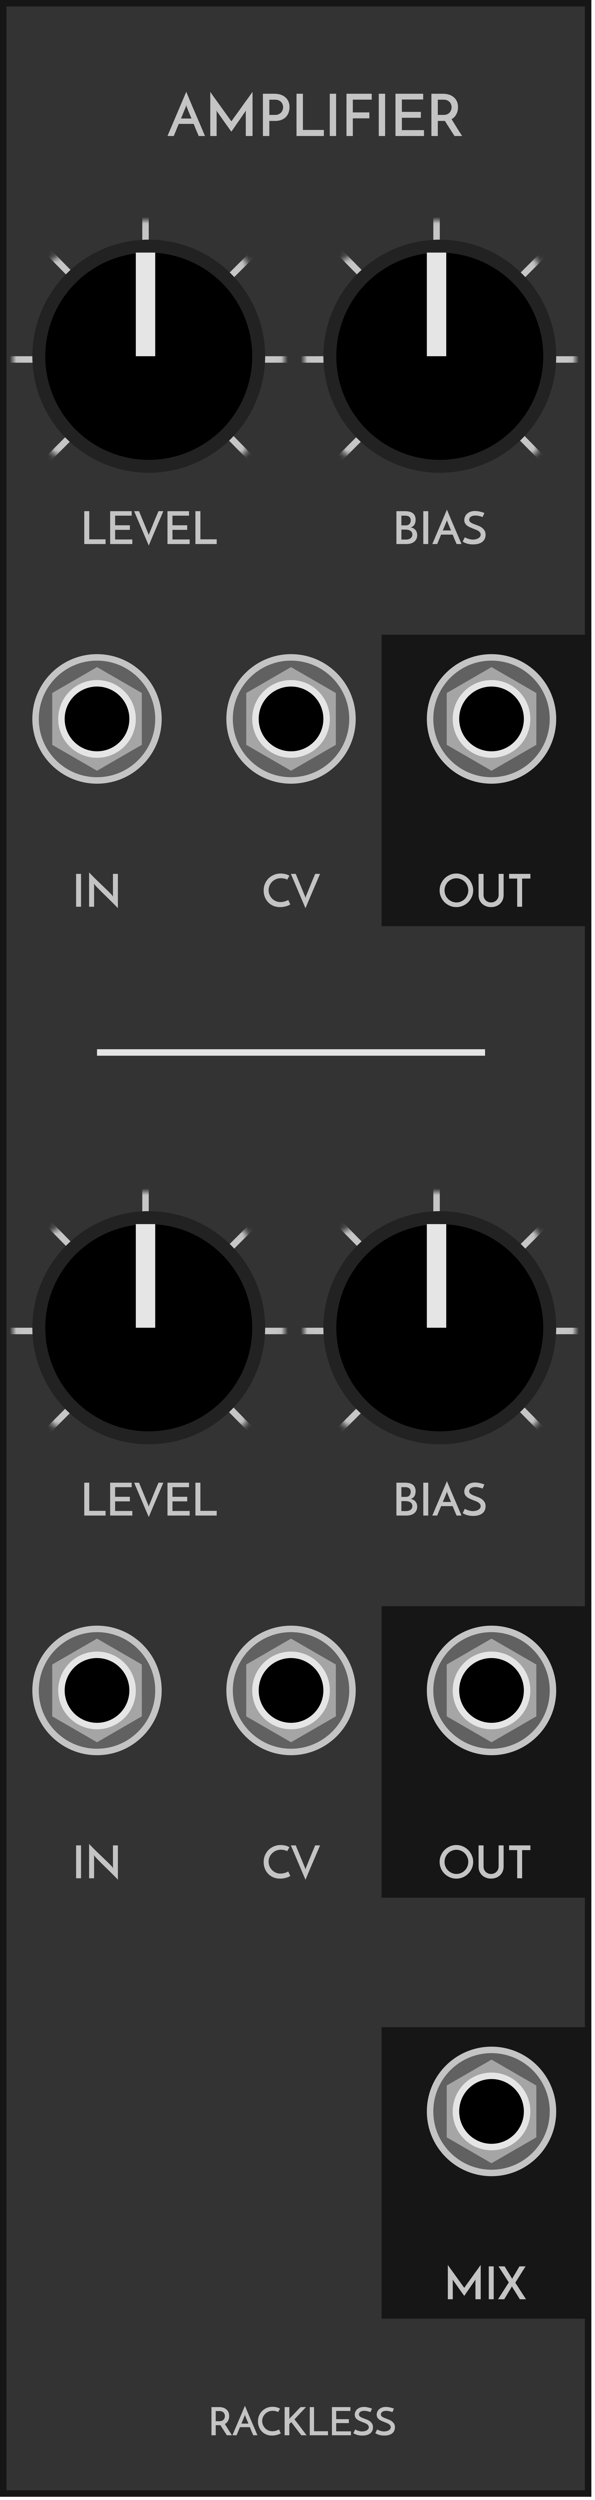<svg width="92" height="386" viewBox="0 0 92 386" fill="none" xmlns="http://www.w3.org/2000/svg">
<rect x="0.5" y="0.5" width="90.44" height="384.5" fill="#333333" stroke="#161616"/>
<path d="M32.696 376V371.65H33.884C34.112 371.65 34.32 371.68 34.508 371.74C34.7 371.8 34.864 371.89 35 372.01C35.14 372.126 35.248 372.27 35.324 372.442C35.4 372.61 35.438 372.804 35.438 373.024C35.438 373.144 35.426 373.264 35.402 373.384C35.378 373.5 35.338 373.614 35.282 373.726C35.23 373.834 35.162 373.936 35.078 374.032C34.994 374.124 34.892 374.202 34.772 374.266C34.932 374.518 35.106 374.798 35.294 375.106C35.482 375.41 35.672 375.708 35.864 376H35.078C34.998 375.876 34.914 375.746 34.826 375.61C34.742 375.474 34.656 375.34 34.568 375.208C34.484 375.072 34.4 374.94 34.316 374.812C34.236 374.68 34.16 374.558 34.088 374.446H33.968H33.356V376H32.696ZM33.356 373.828H33.95C34.11 373.828 34.244 373.802 34.352 373.75C34.46 373.694 34.544 373.626 34.604 373.546C34.668 373.466 34.712 373.38 34.736 373.288C34.764 373.196 34.778 373.112 34.778 373.036C34.778 372.96 34.764 372.878 34.736 372.79C34.712 372.698 34.668 372.614 34.604 372.538C34.54 372.458 34.454 372.392 34.346 372.34C34.242 372.288 34.112 372.262 33.956 372.262H33.356V373.828ZM39.158 376C39.138 375.956 39.11 375.892 39.074 375.808C39.038 375.724 38.996 375.628 38.948 375.52C38.904 375.408 38.854 375.288 38.798 375.16C38.746 375.028 38.692 374.892 38.636 374.752H37.1L36.584 376H35.936L37.874 371.446C37.898 371.502 37.94 371.604 38 371.752C38.064 371.9 38.138 372.078 38.222 372.286C38.31 372.49 38.406 372.718 38.51 372.97C38.618 373.218 38.726 373.47 38.834 373.726C38.946 373.982 39.054 374.234 39.158 374.482C39.266 374.73 39.364 374.958 39.452 375.166C39.54 375.374 39.614 375.552 39.674 375.7C39.738 375.844 39.782 375.944 39.806 376H39.158ZM37.328 374.2H38.414C38.358 374.068 38.304 373.942 38.252 373.822C38.204 373.698 38.158 373.586 38.114 373.486C38.074 373.382 38.038 373.292 38.006 373.216C37.974 373.14 37.95 373.08 37.934 373.036C37.93 373.028 37.92 373 37.904 372.952C37.892 372.904 37.882 372.86 37.874 372.82C37.866 372.86 37.854 372.904 37.838 372.952C37.822 373 37.812 373.028 37.808 373.036L37.328 374.2ZM43.413 375.688C43.365 375.724 43.297 375.764 43.209 375.808C43.125 375.848 43.025 375.886 42.909 375.922C42.793 375.958 42.663 375.988 42.519 376.012C42.379 376.036 42.229 376.048 42.069 376.048C41.729 376.048 41.423 375.99 41.151 375.874C40.883 375.754 40.655 375.594 40.467 375.394C40.279 375.194 40.135 374.962 40.035 374.698C39.935 374.434 39.885 374.154 39.885 373.858C39.885 373.53 39.943 373.228 40.059 372.952C40.179 372.676 40.341 372.438 40.545 372.238C40.749 372.038 40.987 371.882 41.259 371.77C41.535 371.658 41.827 371.602 42.135 371.602C42.251 371.602 42.369 371.61 42.489 371.626C42.609 371.642 42.721 371.664 42.825 371.692C42.933 371.72 43.027 371.754 43.107 371.794C43.191 371.83 43.255 371.868 43.299 371.908C43.267 371.956 43.241 371.996 43.221 372.028C43.205 372.06 43.187 372.094 43.167 372.13C43.147 372.162 43.125 372.2 43.101 372.244C43.077 372.288 43.045 372.346 43.005 372.418C42.953 372.382 42.891 372.352 42.819 372.328C42.751 372.304 42.679 372.284 42.603 372.268C42.527 372.252 42.449 372.24 42.369 372.232C42.293 372.224 42.223 372.22 42.159 372.22C41.927 372.22 41.711 372.264 41.511 372.352C41.315 372.436 41.145 372.552 41.001 372.7C40.857 372.844 40.743 373.012 40.659 373.204C40.579 373.396 40.539 373.596 40.539 373.804C40.539 374.008 40.577 374.204 40.653 374.392C40.733 374.58 40.841 374.748 40.977 374.896C41.117 375.044 41.283 375.162 41.475 375.25C41.671 375.338 41.885 375.382 42.117 375.382C42.241 375.382 42.361 375.37 42.477 375.346C42.593 375.322 42.697 375.294 42.789 375.262C42.885 375.23 42.963 375.198 43.023 375.166C43.087 375.134 43.125 375.11 43.137 375.094L43.413 375.688ZM46.591 376C46.451 375.82 46.317 375.648 46.189 375.484C46.061 375.32 45.935 375.156 45.811 374.992C45.687 374.828 45.561 374.662 45.433 374.494C45.309 374.326 45.177 374.152 45.037 373.972C44.985 374.028 44.935 374.08 44.887 374.128C44.839 374.172 44.787 374.218 44.731 374.266C44.731 374.574 44.731 374.864 44.731 375.136C44.735 375.404 44.737 375.692 44.737 376H44.011V371.65H44.737V373.276C44.737 373.312 44.733 373.348 44.725 373.384C44.721 373.416 44.719 373.45 44.719 373.486C44.739 373.458 44.759 373.434 44.779 373.414C44.799 373.39 44.819 373.362 44.839 373.33C45.123 373.062 45.397 372.784 45.661 372.496C45.925 372.204 46.199 371.922 46.483 371.65H47.317C47.017 371.962 46.719 372.276 46.423 372.592C46.131 372.908 45.835 373.222 45.535 373.534C45.703 373.75 45.863 373.96 46.015 374.164C46.171 374.364 46.323 374.564 46.471 374.764C46.623 374.964 46.775 375.166 46.927 375.37C47.079 375.574 47.237 375.784 47.401 376H46.591ZM47.896 376V371.65H48.556V375.376H50.716V376H47.896ZM51.323 376V371.65H54.179V372.244H51.983V373.516H53.939V374.122H51.983V375.394H54.263V376H51.323ZM57.517 371.89L57.282 372.424C57.118 372.364 56.955 372.316 56.791 372.28C56.63 372.244 56.477 372.226 56.328 372.226C56.077 372.226 55.874 372.278 55.722 372.382C55.575 372.486 55.501 372.618 55.501 372.778C55.501 372.914 55.554 373.024 55.663 373.108C55.77 373.188 55.904 373.262 56.065 373.33C56.224 373.394 56.398 373.46 56.587 373.528C56.775 373.592 56.949 373.676 57.108 373.78C57.269 373.884 57.403 374.016 57.511 374.176C57.618 374.332 57.672 374.534 57.672 374.782C57.672 374.974 57.636 375.148 57.565 375.304C57.496 375.456 57.392 375.588 57.252 375.7C57.117 375.812 56.944 375.898 56.736 375.958C56.532 376.018 56.292 376.048 56.017 376.048C55.84 376.048 55.681 376.036 55.536 376.012C55.397 375.988 55.269 375.958 55.153 375.922C55.041 375.882 54.941 375.84 54.852 375.796C54.769 375.752 54.697 375.712 54.636 375.676L54.925 375.106C55.084 375.198 55.263 375.272 55.459 375.328C55.654 375.384 55.833 375.412 55.992 375.412C56.072 375.412 56.17 375.402 56.286 375.382C56.407 375.362 56.52 375.328 56.629 375.28C56.736 375.228 56.828 375.16 56.904 375.076C56.984 374.992 57.025 374.886 57.025 374.758C57.025 374.642 56.992 374.544 56.928 374.464C56.868 374.38 56.786 374.308 56.682 374.248C56.583 374.184 56.467 374.128 56.334 374.08C56.206 374.028 56.075 373.976 55.938 373.924C55.803 373.868 55.669 373.81 55.536 373.75C55.408 373.69 55.292 373.618 55.188 373.534C55.089 373.446 55.007 373.346 54.943 373.234C54.883 373.118 54.852 372.98 54.852 372.82C54.852 372.672 54.883 372.526 54.943 372.382C55.002 372.238 55.093 372.11 55.212 371.998C55.333 371.886 55.48 371.796 55.657 371.728C55.837 371.66 56.044 371.626 56.281 371.626C56.425 371.626 56.565 371.638 56.7 371.662C56.84 371.686 56.967 371.714 57.078 371.746C57.191 371.774 57.285 371.802 57.361 371.83C57.441 371.858 57.492 371.878 57.517 371.89ZM60.909 371.89L60.675 372.424C60.511 372.364 60.347 372.316 60.183 372.28C60.023 372.244 59.869 372.226 59.721 372.226C59.469 372.226 59.267 372.278 59.115 372.382C58.967 372.486 58.893 372.618 58.893 372.778C58.893 372.914 58.947 373.024 59.055 373.108C59.163 373.188 59.297 373.262 59.457 373.33C59.617 373.394 59.791 373.46 59.979 373.528C60.167 373.592 60.341 373.676 60.501 373.78C60.661 373.884 60.795 374.016 60.903 374.176C61.011 374.332 61.065 374.534 61.065 374.782C61.065 374.974 61.029 375.148 60.957 375.304C60.889 375.456 60.785 375.588 60.645 375.7C60.509 375.812 60.337 375.898 60.129 375.958C59.925 376.018 59.685 376.048 59.409 376.048C59.233 376.048 59.073 376.036 58.929 376.012C58.789 375.988 58.661 375.958 58.545 375.922C58.433 375.882 58.333 375.84 58.245 375.796C58.161 375.752 58.089 375.712 58.029 375.676L58.317 375.106C58.477 375.198 58.655 375.272 58.851 375.328C59.047 375.384 59.225 375.412 59.385 375.412C59.465 375.412 59.563 375.402 59.679 375.382C59.799 375.362 59.913 375.328 60.021 375.28C60.129 375.228 60.221 375.16 60.297 375.076C60.377 374.992 60.417 374.886 60.417 374.758C60.417 374.642 60.385 374.544 60.321 374.464C60.261 374.38 60.179 374.308 60.075 374.248C59.975 374.184 59.859 374.128 59.727 374.08C59.599 374.028 59.467 373.976 59.331 373.924C59.195 373.868 59.061 373.81 58.929 373.75C58.801 373.69 58.685 373.618 58.581 373.534C58.481 373.446 58.399 373.346 58.335 373.234C58.275 373.118 58.245 372.98 58.245 372.82C58.245 372.672 58.275 372.526 58.335 372.382C58.395 372.238 58.485 372.11 58.605 371.998C58.725 371.886 58.873 371.796 59.049 371.728C59.229 371.66 59.437 371.626 59.673 371.626C59.817 371.626 59.957 371.638 60.093 371.662C60.233 371.686 60.359 371.714 60.471 371.746C60.583 371.774 60.677 371.802 60.753 371.83C60.833 371.858 60.885 371.878 60.909 371.89Z" fill="#C4C4C4"/>
<path d="M30.728 21C30.698 20.934 30.656 20.838 30.602 20.712C30.548 20.586 30.485 20.442 30.413 20.28C30.347 20.112 30.272 19.932 30.188 19.74C30.11 19.542 30.029 19.338 29.945 19.128H27.641L26.867 21H25.895L28.802 14.169C28.838 14.253 28.901 14.406 28.991 14.628C29.087 14.85 29.198 15.117 29.324 15.429C29.456 15.735 29.6 16.077 29.756 16.455C29.918 16.827 30.08 17.205 30.242 17.589C30.41 17.973 30.572 18.351 30.728 18.723C30.89 19.095 31.037 19.437 31.169 19.749C31.301 20.061 31.412 20.328 31.502 20.55C31.598 20.766 31.664 20.916 31.7 21H30.728ZM27.983 18.3H29.612C29.528 18.102 29.447 17.913 29.369 17.733C29.297 17.547 29.228 17.379 29.162 17.229C29.102 17.073 29.048 16.938 29 16.824C28.952 16.71 28.916 16.62 28.892 16.554C28.886 16.542 28.871 16.5 28.847 16.428C28.829 16.356 28.814 16.29 28.802 16.23C28.79 16.29 28.772 16.356 28.748 16.428C28.724 16.5 28.709 16.542 28.703 16.554L27.983 18.3ZM32.514 14.187C32.568 14.271 32.679 14.433 32.847 14.673C33.021 14.907 33.219 15.18 33.441 15.492C33.669 15.804 33.909 16.137 34.161 16.491C34.413 16.839 34.65 17.169 34.872 17.481C35.094 17.787 35.286 18.054 35.448 18.282C35.616 18.51 35.727 18.66 35.781 18.732C35.799 18.702 35.856 18.621 35.952 18.489C36.048 18.357 36.165 18.192 36.303 17.994C36.447 17.796 36.609 17.574 36.789 17.328C36.969 17.076 37.152 16.821 37.338 16.563C37.53 16.299 37.716 16.038 37.896 15.78C38.082 15.522 38.253 15.288 38.409 15.078C38.565 14.862 38.697 14.676 38.805 14.52C38.919 14.358 39 14.247 39.048 14.187V21H38.004V17.346C38.004 17.298 38.007 17.247 38.013 17.193C38.025 17.139 38.031 17.1 38.031 17.076C37.977 17.148 37.89 17.271 37.77 17.445C37.656 17.613 37.521 17.808 37.365 18.03C37.215 18.246 37.056 18.477 36.888 18.723C36.72 18.963 36.561 19.191 36.411 19.407C36.261 19.623 36.129 19.815 36.015 19.983C35.901 20.145 35.823 20.259 35.781 20.325C35.739 20.271 35.655 20.16 35.529 19.992C35.409 19.818 35.265 19.617 35.097 19.389C34.935 19.161 34.761 18.918 34.575 18.66C34.395 18.402 34.227 18.162 34.071 17.94C33.915 17.718 33.78 17.529 33.666 17.373C33.552 17.211 33.486 17.112 33.468 17.076C33.468 17.1 33.471 17.139 33.477 17.193C33.489 17.247 33.495 17.298 33.495 17.346V21H32.514V14.187ZM41.643 17.742H42.534C42.774 17.742 42.975 17.7 43.137 17.616C43.299 17.532 43.425 17.43 43.515 17.31C43.611 17.19 43.677 17.061 43.713 16.923C43.755 16.785 43.776 16.662 43.776 16.554C43.776 16.44 43.755 16.317 43.713 16.185C43.677 16.047 43.611 15.921 43.515 15.807C43.419 15.687 43.29 15.588 43.128 15.51C42.972 15.432 42.777 15.393 42.543 15.393H41.643V17.742ZM40.653 21V14.475H42.435C42.777 14.475 43.089 14.52 43.371 14.61C43.659 14.7 43.905 14.835 44.109 15.015C44.319 15.189 44.481 15.405 44.595 15.663C44.709 15.915 44.766 16.206 44.766 16.536C44.766 16.794 44.727 17.052 44.649 17.31C44.571 17.562 44.445 17.79 44.271 17.994C44.097 18.192 43.869 18.354 43.587 18.48C43.305 18.606 42.963 18.669 42.561 18.669H41.643V21H40.653ZM45.847 21V14.475H46.837V20.064H50.077V21H45.847ZM50.989 14.475H51.97V21H50.989V14.475ZM53.573 21V14.475H57.479V15.384H54.554V17.355H57.11V18.273H54.554V21H53.573ZM58.565 14.475H59.546V21H58.565V14.475ZM61.149 21V14.475H65.433V15.366H62.139V17.274H65.073V18.183H62.139V20.091H65.559V21H61.149ZM66.704 21V14.475H68.486C68.828 14.475 69.14 14.52 69.422 14.61C69.71 14.7 69.956 14.835 70.16 15.015C70.37 15.189 70.532 15.405 70.646 15.663C70.76 15.915 70.817 16.206 70.817 16.536C70.817 16.716 70.799 16.896 70.763 17.076C70.727 17.25 70.667 17.421 70.583 17.589C70.505 17.751 70.403 17.904 70.277 18.048C70.151 18.186 69.998 18.303 69.818 18.399C70.058 18.777 70.319 19.197 70.601 19.659C70.883 20.115 71.168 20.562 71.456 21H70.277C70.157 20.814 70.031 20.619 69.899 20.415C69.773 20.211 69.644 20.01 69.512 19.812C69.386 19.608 69.26 19.41 69.134 19.218C69.014 19.02 68.9 18.837 68.792 18.669H68.612H67.694V21H66.704ZM67.694 17.742H68.585C68.825 17.742 69.026 17.703 69.188 17.625C69.35 17.541 69.476 17.439 69.566 17.319C69.662 17.199 69.728 17.07 69.764 16.932C69.806 16.794 69.827 16.668 69.827 16.554C69.827 16.44 69.806 16.317 69.764 16.185C69.728 16.047 69.662 15.921 69.566 15.807C69.47 15.687 69.341 15.588 69.179 15.51C69.023 15.432 68.828 15.393 68.594 15.393H67.694V17.742Z" fill="#C4C4C4"/>
<line x1="15" y1="162.5" x2="75" y2="162.5" stroke="#E5E5E5"/>
<path d="M62.065 79.618V81.116H62.751C63.003 81.116 63.192 81.041 63.318 80.892C63.444 80.743 63.507 80.561 63.507 80.346C63.507 80.094 63.43 79.91 63.276 79.793C63.127 79.676 62.926 79.618 62.674 79.618H62.065ZM62.065 81.767V83.307H62.779C62.914 83.307 63.04 83.291 63.157 83.258C63.278 83.225 63.383 83.179 63.472 83.118C63.56 83.053 63.63 82.971 63.682 82.873C63.733 82.775 63.759 82.661 63.759 82.53C63.759 82.385 63.728 82.266 63.668 82.173C63.607 82.075 63.526 81.996 63.423 81.935C63.325 81.874 63.211 81.832 63.08 81.809C62.954 81.781 62.823 81.767 62.688 81.767H62.065ZM61.295 84V78.925H62.639C62.886 78.925 63.11 78.951 63.311 79.002C63.511 79.049 63.682 79.126 63.822 79.233C63.962 79.336 64.069 79.471 64.144 79.639C64.223 79.802 64.263 80.003 64.263 80.241C64.263 80.372 64.249 80.5 64.221 80.626C64.198 80.752 64.156 80.869 64.095 80.976C64.039 81.079 63.962 81.17 63.864 81.249C63.77 81.328 63.654 81.389 63.514 81.431C63.635 81.454 63.754 81.494 63.871 81.55C63.992 81.606 64.1 81.683 64.193 81.781C64.286 81.874 64.361 81.991 64.417 82.131C64.478 82.271 64.508 82.437 64.508 82.628C64.508 82.871 64.461 83.078 64.368 83.251C64.275 83.424 64.151 83.566 63.997 83.678C63.843 83.79 63.666 83.872 63.465 83.923C63.264 83.974 63.056 84 62.842 84H61.295ZM65.451 78.925H66.214V84H65.451V78.925ZM70.604 84C70.581 83.949 70.548 83.874 70.506 83.776C70.464 83.678 70.415 83.566 70.359 83.44C70.308 83.309 70.249 83.169 70.184 83.02C70.123 82.866 70.06 82.707 69.995 82.544H68.203L67.601 84H66.845L69.106 78.687C69.134 78.752 69.183 78.871 69.253 79.044C69.328 79.217 69.414 79.424 69.512 79.667C69.615 79.905 69.727 80.171 69.848 80.465C69.974 80.754 70.1 81.048 70.226 81.347C70.357 81.646 70.483 81.94 70.604 82.229C70.73 82.518 70.844 82.784 70.947 83.027C71.05 83.27 71.136 83.477 71.206 83.65C71.281 83.818 71.332 83.935 71.36 84H70.604ZM68.469 81.9H69.736C69.671 81.746 69.608 81.599 69.547 81.459C69.491 81.314 69.437 81.184 69.386 81.067C69.339 80.946 69.297 80.841 69.26 80.752C69.223 80.663 69.195 80.593 69.176 80.542C69.171 80.533 69.16 80.5 69.141 80.444C69.127 80.388 69.115 80.337 69.106 80.29C69.097 80.337 69.083 80.388 69.064 80.444C69.045 80.5 69.034 80.533 69.029 80.542L68.469 81.9ZM74.898 79.205L74.625 79.828C74.434 79.758 74.243 79.702 74.051 79.66C73.865 79.618 73.685 79.597 73.512 79.597C73.218 79.597 72.983 79.658 72.805 79.779C72.632 79.9 72.546 80.054 72.546 80.241C72.546 80.4 72.609 80.528 72.735 80.626C72.861 80.719 73.017 80.806 73.204 80.885C73.391 80.96 73.594 81.037 73.813 81.116C74.032 81.191 74.236 81.289 74.422 81.41C74.609 81.531 74.765 81.685 74.891 81.872C75.017 82.054 75.08 82.29 75.08 82.579C75.08 82.803 75.038 83.006 74.954 83.188C74.875 83.365 74.754 83.519 74.59 83.65C74.431 83.781 74.231 83.881 73.988 83.951C73.75 84.021 73.47 84.056 73.148 84.056C72.943 84.056 72.756 84.042 72.588 84.014C72.425 83.986 72.275 83.951 72.14 83.909C72.01 83.862 71.893 83.813 71.79 83.762C71.692 83.711 71.608 83.664 71.538 83.622L71.874 82.957C72.061 83.064 72.269 83.151 72.497 83.216C72.726 83.281 72.933 83.314 73.12 83.314C73.213 83.314 73.328 83.302 73.463 83.279C73.603 83.256 73.736 83.216 73.862 83.16C73.988 83.099 74.096 83.02 74.184 82.922C74.278 82.824 74.324 82.7 74.324 82.551C74.324 82.416 74.287 82.301 74.212 82.208C74.142 82.11 74.046 82.026 73.925 81.956C73.808 81.881 73.673 81.816 73.519 81.76C73.37 81.699 73.216 81.639 73.057 81.578C72.898 81.513 72.742 81.445 72.588 81.375C72.439 81.305 72.303 81.221 72.182 81.123C72.066 81.02 71.97 80.904 71.895 80.773C71.825 80.638 71.79 80.477 71.79 80.29C71.79 80.117 71.825 79.947 71.895 79.779C71.965 79.611 72.07 79.462 72.21 79.331C72.35 79.2 72.523 79.095 72.728 79.016C72.938 78.937 73.181 78.897 73.456 78.897C73.624 78.897 73.787 78.911 73.946 78.939C74.109 78.967 74.257 79 74.387 79.037C74.518 79.07 74.627 79.102 74.716 79.135C74.809 79.168 74.87 79.191 74.898 79.205Z" fill="#C4C4C4"/>
<mask id="mask0" mask-type="alpha" maskUnits="userSpaceOnUse" x="47" y="34" width="42" height="42">
<circle cx="68" cy="55" r="21" fill="#C4C4C4"/>
</mask>
<g mask="url(#mask0)">
<line x1="44.646" y1="78.646" x2="91.493" y2="31.8" stroke="#C6C6C6"/>
<line x1="45.357" y1="31.649" x2="91.395" y2="78.496" stroke="#C6C6C6"/>
<line x1="44" y1="55.5" x2="92.462" y2="55.5" stroke="#C6C6C6"/>
<line x1="67.5" y1="53" x2="67.5" y2="29.577" stroke="#C6C6C6"/>
</g>
<circle cx="68" cy="55" r="18" transform="rotate(-180 68 55)" fill="#222222"/>
<circle cx="68" cy="55" r="16" transform="rotate(-180 68 55)" fill="black"/>
<rect x="69" y="55" width="3" height="16" transform="rotate(-180 69 55)" fill="#E5E5E5"/>
<path d="M13.031 84V78.925H13.801V83.272H16.321V84H13.031ZM17.03 84V78.925H20.362V79.618H17.8V81.102H20.082V81.809H17.8V83.293H20.46V84H17.03ZM21.497 78.925C21.53 79.004 21.583 79.135 21.658 79.317C21.733 79.494 21.817 79.697 21.91 79.926C22.008 80.155 22.108 80.397 22.211 80.654C22.318 80.911 22.419 81.153 22.512 81.382C22.605 81.611 22.689 81.816 22.764 81.998C22.839 82.175 22.892 82.304 22.925 82.383C22.93 82.392 22.941 82.425 22.96 82.481C22.979 82.537 22.993 82.586 23.002 82.628L23.072 82.383C23.105 82.304 23.158 82.175 23.233 81.998C23.308 81.816 23.392 81.611 23.485 81.382C23.578 81.153 23.676 80.911 23.779 80.654C23.886 80.397 23.987 80.155 24.08 79.926C24.178 79.697 24.264 79.494 24.339 79.317C24.414 79.135 24.467 79.004 24.5 78.925H25.256C25.228 78.99 25.177 79.109 25.102 79.282C25.032 79.45 24.946 79.655 24.843 79.898C24.74 80.141 24.626 80.407 24.5 80.696C24.379 80.985 24.253 81.279 24.122 81.578C23.996 81.877 23.87 82.171 23.744 82.46C23.623 82.749 23.511 83.015 23.408 83.258C23.31 83.501 23.224 83.708 23.149 83.881C23.079 84.049 23.03 84.166 23.002 84.231L20.741 78.925H21.497ZM25.896 84V78.925H29.228V79.618H26.666V81.102H28.948V81.809H26.666V83.293H29.326V84H25.896ZM30.216 84V78.925H30.986V83.272H33.506V84H30.216Z" fill="#C4C4C4"/>
<mask id="mask1" mask-type="alpha" maskUnits="userSpaceOnUse" x="2" y="34" width="42" height="42">
<circle cx="23" cy="55" r="21" fill="#C4C4C4"/>
</mask>
<g mask="url(#mask1)">
<line x1="-0.354" y1="78.646" x2="46.493" y2="31.8" stroke="#C6C6C6"/>
<line x1="0.357" y1="31.649" x2="46.395" y2="78.496" stroke="#C6C6C6"/>
<line x1="-1" y1="55.5" x2="47.462" y2="55.5" stroke="#C6C6C6"/>
<line x1="22.5" y1="53" x2="22.5" y2="29.577" stroke="#C6C6C6"/>
</g>
<circle cx="23" cy="55" r="18" transform="rotate(-180 23 55)" fill="#222222"/>
<circle cx="23" cy="55" r="16" transform="rotate(-180 23 55)" fill="black"/>
<rect x="24" y="55" width="3" height="16" transform="rotate(-180 24 55)" fill="#E5E5E5"/>
<path d="M44.884 139.636C44.828 139.678 44.749 139.725 44.646 139.776C44.548 139.823 44.431 139.867 44.296 139.909C44.161 139.951 44.009 139.986 43.841 140.014C43.678 140.042 43.503 140.056 43.316 140.056C42.919 140.056 42.562 139.988 42.245 139.853C41.932 139.713 41.666 139.526 41.447 139.293C41.228 139.06 41.06 138.789 40.943 138.481C40.827 138.173 40.768 137.846 40.768 137.501C40.768 137.118 40.836 136.766 40.971 136.444C41.111 136.122 41.3 135.844 41.538 135.611C41.776 135.378 42.054 135.196 42.371 135.065C42.693 134.934 43.034 134.869 43.393 134.869C43.529 134.869 43.666 134.878 43.806 134.897C43.946 134.916 44.077 134.941 44.198 134.974C44.324 135.007 44.434 135.046 44.527 135.093C44.625 135.135 44.7 135.179 44.751 135.226C44.714 135.282 44.684 135.329 44.66 135.366C44.642 135.403 44.62 135.443 44.597 135.485C44.574 135.522 44.548 135.567 44.52 135.618C44.492 135.669 44.455 135.737 44.408 135.821C44.347 135.779 44.275 135.744 44.191 135.716C44.112 135.688 44.028 135.665 43.939 135.646C43.85 135.627 43.76 135.613 43.666 135.604C43.578 135.595 43.496 135.59 43.421 135.59C43.151 135.59 42.898 135.641 42.665 135.744C42.437 135.842 42.238 135.977 42.07 136.15C41.902 136.318 41.769 136.514 41.671 136.738C41.578 136.962 41.531 137.195 41.531 137.438C41.531 137.676 41.575 137.905 41.664 138.124C41.758 138.343 41.883 138.539 42.042 138.712C42.206 138.885 42.399 139.022 42.623 139.125C42.852 139.228 43.102 139.279 43.372 139.279C43.517 139.279 43.657 139.265 43.792 139.237C43.928 139.209 44.049 139.176 44.156 139.139C44.268 139.102 44.359 139.064 44.429 139.027C44.504 138.99 44.548 138.962 44.562 138.943L44.884 139.636ZM45.729 134.925C45.762 135.004 45.815 135.135 45.89 135.317C45.965 135.494 46.049 135.697 46.142 135.926C46.24 136.155 46.34 136.397 46.443 136.654C46.55 136.911 46.651 137.153 46.744 137.382C46.837 137.611 46.921 137.816 46.996 137.998C47.071 138.175 47.124 138.304 47.157 138.383C47.162 138.392 47.173 138.425 47.192 138.481C47.211 138.537 47.225 138.586 47.234 138.628L47.304 138.383C47.337 138.304 47.39 138.175 47.465 137.998C47.54 137.816 47.624 137.611 47.717 137.382C47.81 137.153 47.908 136.911 48.011 136.654C48.118 136.397 48.219 136.155 48.312 135.926C48.41 135.697 48.496 135.494 48.571 135.317C48.646 135.135 48.699 135.004 48.732 134.925H49.488C49.46 134.99 49.409 135.109 49.334 135.282C49.264 135.45 49.178 135.655 49.075 135.898C48.972 136.141 48.858 136.407 48.732 136.696C48.611 136.985 48.485 137.279 48.354 137.578C48.228 137.877 48.102 138.171 47.976 138.46C47.855 138.749 47.743 139.015 47.64 139.258C47.542 139.501 47.456 139.708 47.381 139.881C47.311 140.049 47.262 140.166 47.234 140.231L44.973 134.925H45.729Z" fill="#C4C4C4"/>
<circle cx="45" cy="111" r="9.5" fill="#616161" stroke="#C4C4C4"/>
<path d="M45 103L51.928 107V115L45 119L38.072 115V107L45 103Z" fill="#A5A5A5"/>
<circle cx="45" cy="111" r="5.5" fill="black" stroke="#E5E5E5"/>
<path d="M11.768 134.925H12.53V140H11.768V134.925ZM18.229 134.925V140.231C18.164 140.147 18.038 140.012 17.851 139.825C17.665 139.638 17.45 139.424 17.207 139.181C16.965 138.938 16.706 138.684 16.43 138.418C16.16 138.152 15.903 137.9 15.66 137.662C15.418 137.419 15.205 137.205 15.023 137.018C14.841 136.827 14.72 136.691 14.659 136.612L14.526 136.43L14.547 136.654V140H13.777V134.687C13.829 134.752 13.913 134.846 14.029 134.967C14.151 135.088 14.291 135.231 14.449 135.394C14.613 135.553 14.79 135.725 14.981 135.912C15.177 136.099 15.373 136.288 15.569 136.479C15.77 136.67 15.966 136.859 16.157 137.046C16.353 137.228 16.531 137.398 16.689 137.557C16.853 137.716 16.993 137.856 17.109 137.977C17.226 138.098 17.308 138.189 17.354 138.25L17.487 138.446L17.466 138.208V134.925H18.229Z" fill="#C4C4C4"/>
<circle cx="15" cy="111" r="9.5" fill="#616161" stroke="#C4C4C4"/>
<path d="M15 103L21.928 107V115L15 119L8.072 115V107L15 103Z" fill="#A5A5A5"/>
<circle cx="15" cy="111" r="5.5" fill="black" stroke="#E5E5E5"/>
<rect x="59" y="98" width="32" height="45" fill="#161616"/>
<path d="M67.975 137.466C67.975 137.116 68.043 136.785 68.178 136.472C68.314 136.155 68.498 135.877 68.731 135.639C68.969 135.401 69.245 135.214 69.558 135.079C69.87 134.939 70.206 134.869 70.566 134.869C70.92 134.869 71.254 134.939 71.567 135.079C71.884 135.214 72.159 135.401 72.392 135.639C72.63 135.877 72.817 136.155 72.953 136.472C73.093 136.785 73.162 137.116 73.162 137.466C73.162 137.825 73.093 138.161 72.953 138.474C72.817 138.787 72.63 139.062 72.392 139.3C72.159 139.533 71.884 139.718 71.567 139.853C71.254 139.988 70.92 140.056 70.566 140.056C70.206 140.056 69.87 139.988 69.558 139.853C69.245 139.718 68.969 139.533 68.731 139.3C68.498 139.062 68.314 138.787 68.178 138.474C68.043 138.161 67.975 137.825 67.975 137.466ZM68.739 137.473C68.739 137.73 68.785 137.972 68.879 138.201C68.977 138.425 69.109 138.621 69.278 138.789C69.445 138.957 69.641 139.09 69.865 139.188C70.09 139.286 70.328 139.335 70.579 139.335C70.832 139.335 71.067 139.286 71.287 139.188C71.51 139.09 71.704 138.957 71.868 138.789C72.035 138.621 72.166 138.425 72.26 138.201C72.358 137.972 72.406 137.727 72.406 137.466C72.406 137.209 72.358 136.969 72.26 136.745C72.166 136.516 72.035 136.318 71.868 136.15C71.7 135.982 71.504 135.849 71.279 135.751C71.06 135.653 70.825 135.604 70.573 135.604C70.32 135.604 70.082 135.653 69.859 135.751C69.635 135.849 69.439 135.982 69.27 136.15C69.107 136.318 68.977 136.516 68.879 136.745C68.785 136.974 68.739 137.216 68.739 137.473ZM75.93 140.056C75.659 140.056 75.407 140.012 75.174 139.923C74.941 139.834 74.736 139.711 74.558 139.552C74.385 139.389 74.248 139.195 74.145 138.971C74.047 138.742 73.998 138.488 73.998 138.208V134.925H74.768V138.187C74.768 138.35 74.796 138.502 74.852 138.642C74.913 138.777 74.995 138.899 75.097 139.006C75.204 139.109 75.328 139.19 75.468 139.251C75.608 139.307 75.762 139.335 75.93 139.335C76.094 139.335 76.245 139.307 76.385 139.251C76.53 139.19 76.653 139.109 76.756 139.006C76.864 138.899 76.948 138.777 77.008 138.642C77.069 138.502 77.099 138.35 77.099 138.187V134.925H77.869V138.208C77.869 138.488 77.818 138.742 77.715 138.971C77.617 139.195 77.48 139.389 77.302 139.552C77.129 139.711 76.924 139.834 76.686 139.923C76.453 140.012 76.201 140.056 75.93 140.056ZM82.012 134.925V135.653H80.731V140H79.968V135.653H78.715V134.925H82.012Z" fill="#C4C4C4"/>
<circle cx="76" cy="111" r="9.5" fill="#616161" stroke="#C4C4C4"/>
<path d="M76 103L82.928 107V115L76 119L69.072 115V107L76 103Z" fill="#A5A5A5"/>
<circle cx="76" cy="111" r="5.5" fill="black" stroke="#E5E5E5"/>
<path d="M62.065 229.618V231.116H62.751C63.003 231.116 63.192 231.041 63.318 230.892C63.444 230.743 63.507 230.561 63.507 230.346C63.507 230.094 63.43 229.91 63.276 229.793C63.127 229.676 62.926 229.618 62.674 229.618H62.065ZM62.065 231.767V233.307H62.779C62.914 233.307 63.04 233.291 63.157 233.258C63.278 233.225 63.383 233.179 63.472 233.118C63.56 233.053 63.63 232.971 63.682 232.873C63.733 232.775 63.759 232.661 63.759 232.53C63.759 232.385 63.728 232.266 63.668 232.173C63.607 232.075 63.526 231.996 63.423 231.935C63.325 231.874 63.211 231.832 63.08 231.809C62.954 231.781 62.823 231.767 62.688 231.767H62.065ZM61.295 234V228.925H62.639C62.886 228.925 63.11 228.951 63.311 229.002C63.511 229.049 63.682 229.126 63.822 229.233C63.962 229.336 64.069 229.471 64.144 229.639C64.223 229.802 64.263 230.003 64.263 230.241C64.263 230.372 64.249 230.5 64.221 230.626C64.198 230.752 64.156 230.869 64.095 230.976C64.039 231.079 63.962 231.17 63.864 231.249C63.77 231.328 63.654 231.389 63.514 231.431C63.635 231.454 63.754 231.494 63.871 231.55C63.992 231.606 64.1 231.683 64.193 231.781C64.286 231.874 64.361 231.991 64.417 232.131C64.478 232.271 64.508 232.437 64.508 232.628C64.508 232.871 64.461 233.078 64.368 233.251C64.275 233.424 64.151 233.566 63.997 233.678C63.843 233.79 63.666 233.872 63.465 233.923C63.264 233.974 63.056 234 62.842 234H61.295ZM65.451 228.925H66.214V234H65.451V228.925ZM70.604 234C70.581 233.949 70.548 233.874 70.506 233.776C70.464 233.678 70.415 233.566 70.359 233.44C70.308 233.309 70.249 233.169 70.184 233.02C70.123 232.866 70.06 232.707 69.995 232.544H68.203L67.601 234H66.845L69.106 228.687C69.134 228.752 69.183 228.871 69.253 229.044C69.328 229.217 69.414 229.424 69.512 229.667C69.615 229.905 69.727 230.171 69.848 230.465C69.974 230.754 70.1 231.048 70.226 231.347C70.357 231.646 70.483 231.94 70.604 232.229C70.73 232.518 70.844 232.784 70.947 233.027C71.05 233.27 71.136 233.477 71.206 233.65C71.281 233.818 71.332 233.935 71.36 234H70.604ZM68.469 231.9H69.736C69.671 231.746 69.608 231.599 69.547 231.459C69.491 231.314 69.437 231.184 69.386 231.067C69.339 230.946 69.297 230.841 69.26 230.752C69.223 230.663 69.195 230.593 69.176 230.542C69.171 230.533 69.16 230.5 69.141 230.444C69.127 230.388 69.115 230.337 69.106 230.29C69.097 230.337 69.083 230.388 69.064 230.444C69.045 230.5 69.034 230.533 69.029 230.542L68.469 231.9ZM74.898 229.205L74.625 229.828C74.434 229.758 74.243 229.702 74.051 229.66C73.865 229.618 73.685 229.597 73.512 229.597C73.218 229.597 72.983 229.658 72.805 229.779C72.632 229.9 72.546 230.054 72.546 230.241C72.546 230.4 72.609 230.528 72.735 230.626C72.861 230.719 73.017 230.806 73.204 230.885C73.391 230.96 73.594 231.037 73.813 231.116C74.032 231.191 74.236 231.289 74.422 231.41C74.609 231.531 74.765 231.685 74.891 231.872C75.017 232.054 75.08 232.29 75.08 232.579C75.08 232.803 75.038 233.006 74.954 233.188C74.875 233.365 74.754 233.519 74.59 233.65C74.431 233.781 74.231 233.881 73.988 233.951C73.75 234.021 73.47 234.056 73.148 234.056C72.943 234.056 72.756 234.042 72.588 234.014C72.425 233.986 72.275 233.951 72.14 233.909C72.01 233.862 71.893 233.813 71.79 233.762C71.692 233.711 71.608 233.664 71.538 233.622L71.874 232.957C72.061 233.064 72.269 233.151 72.497 233.216C72.726 233.281 72.933 233.314 73.12 233.314C73.213 233.314 73.328 233.302 73.463 233.279C73.603 233.256 73.736 233.216 73.862 233.16C73.988 233.099 74.096 233.02 74.184 232.922C74.278 232.824 74.324 232.7 74.324 232.551C74.324 232.416 74.287 232.301 74.212 232.208C74.142 232.11 74.046 232.026 73.925 231.956C73.808 231.881 73.673 231.816 73.519 231.76C73.37 231.699 73.216 231.639 73.057 231.578C72.898 231.513 72.742 231.445 72.588 231.375C72.439 231.305 72.303 231.221 72.182 231.123C72.066 231.02 71.97 230.904 71.895 230.773C71.825 230.638 71.79 230.477 71.79 230.29C71.79 230.117 71.825 229.947 71.895 229.779C71.965 229.611 72.07 229.462 72.21 229.331C72.35 229.2 72.523 229.095 72.728 229.016C72.938 228.937 73.181 228.897 73.456 228.897C73.624 228.897 73.787 228.911 73.946 228.939C74.109 228.967 74.257 229 74.387 229.037C74.518 229.07 74.627 229.102 74.716 229.135C74.809 229.168 74.87 229.191 74.898 229.205Z" fill="#C4C4C4"/>
<mask id="mask2" mask-type="alpha" maskUnits="userSpaceOnUse" x="47" y="184" width="42" height="42">
<circle cx="68" cy="205" r="21" fill="#C4C4C4"/>
</mask>
<g mask="url(#mask2)">
<line x1="44.646" y1="228.646" x2="91.493" y2="181.8" stroke="#C6C6C6"/>
<line x1="45.357" y1="181.65" x2="91.395" y2="228.496" stroke="#C6C6C6"/>
<line x1="44" y1="205.5" x2="92.462" y2="205.5" stroke="#C6C6C6"/>
<line x1="67.5" y1="203" x2="67.5" y2="179.577" stroke="#C6C6C6"/>
</g>
<circle cx="68" cy="205" r="18" transform="rotate(-180 68 205)" fill="#222222"/>
<circle cx="68" cy="205" r="16" transform="rotate(-180 68 205)" fill="black"/>
<rect x="69" y="205" width="3" height="16" transform="rotate(-180 69 205)" fill="#E5E5E5"/>
<path d="M13.031 234V228.925H13.801V233.272H16.321V234H13.031ZM17.03 234V228.925H20.362V229.618H17.8V231.102H20.082V231.809H17.8V233.293H20.46V234H17.03ZM21.497 228.925C21.53 229.004 21.583 229.135 21.658 229.317C21.733 229.494 21.817 229.697 21.91 229.926C22.008 230.155 22.108 230.397 22.211 230.654C22.318 230.911 22.419 231.153 22.512 231.382C22.605 231.611 22.689 231.816 22.764 231.998C22.839 232.175 22.892 232.304 22.925 232.383C22.93 232.392 22.941 232.425 22.96 232.481C22.979 232.537 22.993 232.586 23.002 232.628L23.072 232.383C23.105 232.304 23.158 232.175 23.233 231.998C23.308 231.816 23.392 231.611 23.485 231.382C23.578 231.153 23.676 230.911 23.779 230.654C23.886 230.397 23.987 230.155 24.08 229.926C24.178 229.697 24.264 229.494 24.339 229.317C24.414 229.135 24.467 229.004 24.5 228.925H25.256C25.228 228.99 25.177 229.109 25.102 229.282C25.032 229.45 24.946 229.655 24.843 229.898C24.74 230.141 24.626 230.407 24.5 230.696C24.379 230.985 24.253 231.279 24.122 231.578C23.996 231.877 23.87 232.171 23.744 232.46C23.623 232.749 23.511 233.015 23.408 233.258C23.31 233.501 23.224 233.708 23.149 233.881C23.079 234.049 23.03 234.166 23.002 234.231L20.741 228.925H21.497ZM25.896 234V228.925H29.228V229.618H26.666V231.102H28.948V231.809H26.666V233.293H29.326V234H25.896ZM30.216 234V228.925H30.986V233.272H33.506V234H30.216Z" fill="#C4C4C4"/>
<mask id="mask3" mask-type="alpha" maskUnits="userSpaceOnUse" x="2" y="184" width="42" height="42">
<circle cx="23" cy="205" r="21" fill="#C4C4C4"/>
</mask>
<g mask="url(#mask3)">
<line x1="-0.354" y1="228.646" x2="46.493" y2="181.8" stroke="#C6C6C6"/>
<line x1="0.357" y1="181.65" x2="46.395" y2="228.496" stroke="#C6C6C6"/>
<line x1="-1" y1="205.5" x2="47.462" y2="205.5" stroke="#C6C6C6"/>
<line x1="22.5" y1="203" x2="22.5" y2="179.577" stroke="#C6C6C6"/>
</g>
<circle cx="23" cy="205" r="18" transform="rotate(-180 23 205)" fill="#222222"/>
<circle cx="23" cy="205" r="16" transform="rotate(-180 23 205)" fill="black"/>
<rect x="24" y="205" width="3" height="16" transform="rotate(-180 24 205)" fill="#E5E5E5"/>
<path d="M44.884 289.636C44.828 289.678 44.749 289.725 44.646 289.776C44.548 289.823 44.431 289.867 44.296 289.909C44.161 289.951 44.009 289.986 43.841 290.014C43.678 290.042 43.503 290.056 43.316 290.056C42.919 290.056 42.562 289.988 42.245 289.853C41.932 289.713 41.666 289.526 41.447 289.293C41.228 289.06 41.06 288.789 40.943 288.481C40.827 288.173 40.768 287.846 40.768 287.501C40.768 287.118 40.836 286.766 40.971 286.444C41.111 286.122 41.3 285.844 41.538 285.611C41.776 285.378 42.054 285.196 42.371 285.065C42.693 284.934 43.034 284.869 43.393 284.869C43.529 284.869 43.666 284.878 43.806 284.897C43.946 284.916 44.077 284.941 44.198 284.974C44.324 285.007 44.434 285.046 44.527 285.093C44.625 285.135 44.7 285.179 44.751 285.226C44.714 285.282 44.684 285.329 44.66 285.366C44.642 285.403 44.62 285.443 44.597 285.485C44.574 285.522 44.548 285.567 44.52 285.618C44.492 285.669 44.455 285.737 44.408 285.821C44.347 285.779 44.275 285.744 44.191 285.716C44.112 285.688 44.028 285.665 43.939 285.646C43.85 285.627 43.76 285.613 43.666 285.604C43.578 285.595 43.496 285.59 43.421 285.59C43.151 285.59 42.898 285.641 42.665 285.744C42.437 285.842 42.238 285.977 42.07 286.15C41.902 286.318 41.769 286.514 41.671 286.738C41.578 286.962 41.531 287.195 41.531 287.438C41.531 287.676 41.575 287.905 41.664 288.124C41.758 288.343 41.883 288.539 42.042 288.712C42.206 288.885 42.399 289.022 42.623 289.125C42.852 289.228 43.102 289.279 43.372 289.279C43.517 289.279 43.657 289.265 43.792 289.237C43.928 289.209 44.049 289.176 44.156 289.139C44.268 289.102 44.359 289.064 44.429 289.027C44.504 288.99 44.548 288.962 44.562 288.943L44.884 289.636ZM45.729 284.925C45.762 285.004 45.815 285.135 45.89 285.317C45.965 285.494 46.049 285.697 46.142 285.926C46.24 286.155 46.34 286.397 46.443 286.654C46.55 286.911 46.651 287.153 46.744 287.382C46.837 287.611 46.921 287.816 46.996 287.998C47.071 288.175 47.124 288.304 47.157 288.383C47.162 288.392 47.173 288.425 47.192 288.481C47.211 288.537 47.225 288.586 47.234 288.628L47.304 288.383C47.337 288.304 47.39 288.175 47.465 287.998C47.54 287.816 47.624 287.611 47.717 287.382C47.81 287.153 47.908 286.911 48.011 286.654C48.118 286.397 48.219 286.155 48.312 285.926C48.41 285.697 48.496 285.494 48.571 285.317C48.646 285.135 48.699 285.004 48.732 284.925H49.488C49.46 284.99 49.409 285.109 49.334 285.282C49.264 285.45 49.178 285.655 49.075 285.898C48.972 286.141 48.858 286.407 48.732 286.696C48.611 286.985 48.485 287.279 48.354 287.578C48.228 287.877 48.102 288.171 47.976 288.46C47.855 288.749 47.743 289.015 47.64 289.258C47.542 289.501 47.456 289.708 47.381 289.881C47.311 290.049 47.262 290.166 47.234 290.231L44.973 284.925H45.729Z" fill="#C4C4C4"/>
<circle cx="45" cy="261" r="9.5" fill="#616161" stroke="#C4C4C4"/>
<path d="M45 253L51.928 257V265L45 269L38.072 265V257L45 253Z" fill="#A5A5A5"/>
<circle cx="45" cy="261" r="5.5" fill="black" stroke="#E5E5E5"/>
<path d="M11.768 284.925H12.53V290H11.768V284.925ZM18.229 284.925V290.231C18.164 290.147 18.038 290.012 17.851 289.825C17.665 289.638 17.45 289.424 17.207 289.181C16.965 288.938 16.706 288.684 16.43 288.418C16.16 288.152 15.903 287.9 15.66 287.662C15.418 287.419 15.205 287.205 15.023 287.018C14.841 286.827 14.72 286.691 14.659 286.612L14.526 286.43L14.547 286.654V290H13.777V284.687C13.829 284.752 13.913 284.846 14.029 284.967C14.151 285.088 14.291 285.231 14.449 285.394C14.613 285.553 14.79 285.725 14.981 285.912C15.177 286.099 15.373 286.288 15.569 286.479C15.77 286.67 15.966 286.859 16.157 287.046C16.353 287.228 16.531 287.398 16.689 287.557C16.853 287.716 16.993 287.856 17.109 287.977C17.226 288.098 17.308 288.189 17.354 288.25L17.487 288.446L17.466 288.208V284.925H18.229Z" fill="#C4C4C4"/>
<circle cx="15" cy="261" r="9.5" fill="#616161" stroke="#C4C4C4"/>
<path d="M15 253L21.928 257V265L15 269L8.072 265V257L15 253Z" fill="#A5A5A5"/>
<circle cx="15" cy="261" r="5.5" fill="black" stroke="#E5E5E5"/>
<rect x="59" y="248" width="32" height="45" fill="#161616"/>
<path d="M67.975 287.466C67.975 287.116 68.043 286.785 68.178 286.472C68.314 286.155 68.498 285.877 68.731 285.639C68.969 285.401 69.245 285.214 69.558 285.079C69.87 284.939 70.206 284.869 70.566 284.869C70.92 284.869 71.254 284.939 71.567 285.079C71.884 285.214 72.159 285.401 72.392 285.639C72.63 285.877 72.817 286.155 72.953 286.472C73.093 286.785 73.162 287.116 73.162 287.466C73.162 287.825 73.093 288.161 72.953 288.474C72.817 288.787 72.63 289.062 72.392 289.3C72.159 289.533 71.884 289.718 71.567 289.853C71.254 289.988 70.92 290.056 70.566 290.056C70.206 290.056 69.87 289.988 69.558 289.853C69.245 289.718 68.969 289.533 68.731 289.3C68.498 289.062 68.314 288.787 68.178 288.474C68.043 288.161 67.975 287.825 67.975 287.466ZM68.739 287.473C68.739 287.73 68.785 287.972 68.879 288.201C68.977 288.425 69.109 288.621 69.278 288.789C69.445 288.957 69.641 289.09 69.865 289.188C70.09 289.286 70.328 289.335 70.579 289.335C70.832 289.335 71.067 289.286 71.287 289.188C71.51 289.09 71.704 288.957 71.868 288.789C72.035 288.621 72.166 288.425 72.26 288.201C72.358 287.972 72.406 287.727 72.406 287.466C72.406 287.209 72.358 286.969 72.26 286.745C72.166 286.516 72.035 286.318 71.868 286.15C71.7 285.982 71.504 285.849 71.279 285.751C71.06 285.653 70.825 285.604 70.573 285.604C70.32 285.604 70.082 285.653 69.859 285.751C69.635 285.849 69.439 285.982 69.27 286.15C69.107 286.318 68.977 286.516 68.879 286.745C68.785 286.974 68.739 287.216 68.739 287.473ZM75.93 290.056C75.659 290.056 75.407 290.012 75.174 289.923C74.941 289.834 74.736 289.711 74.558 289.552C74.385 289.389 74.248 289.195 74.145 288.971C74.047 288.742 73.998 288.488 73.998 288.208V284.925H74.768V288.187C74.768 288.35 74.796 288.502 74.852 288.642C74.913 288.777 74.995 288.899 75.097 289.006C75.204 289.109 75.328 289.19 75.468 289.251C75.608 289.307 75.762 289.335 75.93 289.335C76.094 289.335 76.245 289.307 76.385 289.251C76.53 289.19 76.653 289.109 76.756 289.006C76.864 288.899 76.948 288.777 77.008 288.642C77.069 288.502 77.099 288.35 77.099 288.187V284.925H77.869V288.208C77.869 288.488 77.818 288.742 77.715 288.971C77.617 289.195 77.48 289.389 77.302 289.552C77.129 289.711 76.924 289.834 76.686 289.923C76.453 290.012 76.201 290.056 75.93 290.056ZM82.012 284.925V285.653H80.731V290H79.968V285.653H78.715V284.925H82.012Z" fill="#C4C4C4"/>
<circle cx="76" cy="261" r="9.5" fill="#616161" stroke="#C4C4C4"/>
<path d="M76 253L82.928 257V265L76 269L69.072 265V257L76 253Z" fill="#A5A5A5"/>
<circle cx="76" cy="261" r="5.5" fill="black" stroke="#E5E5E5"/>
<rect x="59" y="313" width="32" height="45" fill="#161616"/>
<path d="M69.245 349.701C69.287 349.766 69.373 349.892 69.504 350.079C69.639 350.261 69.793 350.473 69.966 350.716C70.143 350.959 70.33 351.218 70.526 351.493C70.722 351.764 70.906 352.02 71.079 352.263C71.252 352.501 71.401 352.709 71.527 352.886C71.658 353.063 71.744 353.18 71.786 353.236C71.8 353.213 71.844 353.15 71.919 353.047C71.994 352.944 72.085 352.816 72.192 352.662C72.304 352.508 72.43 352.335 72.57 352.144C72.71 351.948 72.852 351.75 72.997 351.549C73.146 351.344 73.291 351.141 73.431 350.94C73.576 350.739 73.709 350.557 73.83 350.394C73.951 350.226 74.054 350.081 74.138 349.96C74.227 349.834 74.29 349.748 74.327 349.701V355H73.515V352.158C73.515 352.121 73.517 352.081 73.522 352.039C73.531 351.997 73.536 351.967 73.536 351.948C73.494 352.004 73.426 352.1 73.333 352.235C73.244 352.366 73.139 352.517 73.018 352.69C72.901 352.858 72.778 353.038 72.647 353.229C72.516 353.416 72.393 353.593 72.276 353.761C72.159 353.929 72.057 354.078 71.968 354.209C71.879 354.335 71.819 354.424 71.786 354.475C71.753 354.433 71.688 354.347 71.59 354.216C71.497 354.081 71.385 353.924 71.254 353.747C71.128 353.57 70.993 353.381 70.848 353.18C70.708 352.979 70.577 352.793 70.456 352.62C70.335 352.447 70.23 352.3 70.141 352.179C70.052 352.053 70.001 351.976 69.987 351.948C69.987 351.967 69.989 351.997 69.994 352.039C70.003 352.081 70.008 352.121 70.008 352.158V355H69.245V349.701ZM75.575 349.925H76.338V355H75.575V349.925ZM78.67 352.403L77.081 349.925H78.019C78.042 349.962 78.082 350.025 78.138 350.114C78.194 350.203 78.257 350.305 78.327 350.422C78.397 350.534 78.472 350.655 78.551 350.786C78.63 350.912 78.705 351.033 78.775 351.15C78.845 351.262 78.906 351.362 78.957 351.451C79.013 351.54 79.053 351.603 79.076 351.64C79.081 351.649 79.097 351.682 79.125 351.738C79.153 351.789 79.174 351.836 79.188 351.878C79.202 351.836 79.223 351.789 79.251 351.738C79.279 351.682 79.295 351.649 79.3 351.64C79.323 351.603 79.361 351.54 79.412 351.451C79.468 351.362 79.529 351.262 79.594 351.15C79.664 351.033 79.736 350.912 79.811 350.786C79.886 350.655 79.956 350.534 80.021 350.422C80.091 350.305 80.152 350.203 80.203 350.114C80.259 350.025 80.299 349.962 80.322 349.925H81.26C81.232 349.967 81.178 350.053 81.099 350.184C81.02 350.31 80.924 350.459 80.812 350.632C80.705 350.805 80.59 350.989 80.469 351.185C80.348 351.381 80.231 351.565 80.119 351.738C80.012 351.911 79.916 352.062 79.832 352.193C79.753 352.319 79.701 352.403 79.678 352.445L81.33 355H80.378L79.342 353.334C79.333 353.32 79.319 353.299 79.3 353.271C79.281 353.243 79.263 353.213 79.244 353.18C79.225 353.143 79.207 353.108 79.188 353.075C79.169 353.042 79.155 353.017 79.146 352.998C79.132 353.04 79.113 353.084 79.09 353.131C79.067 353.178 79.053 353.203 79.048 353.208C79.011 353.269 78.938 353.385 78.831 353.558C78.728 353.726 78.619 353.908 78.502 354.104C78.39 354.3 78.28 354.484 78.173 354.657C78.07 354.825 78 354.939 77.963 355H77.011L78.67 352.403Z" fill="#C4C4C4"/>
<circle cx="76" cy="326" r="9.5" fill="#616161" stroke="#C4C4C4"/>
<path d="M76 318L82.928 322V330L76 334L69.072 330V322L76 318Z" fill="#A5A5A5"/>
<circle cx="76" cy="326" r="5.5" fill="black" stroke="#E5E5E5"/>
</svg>
